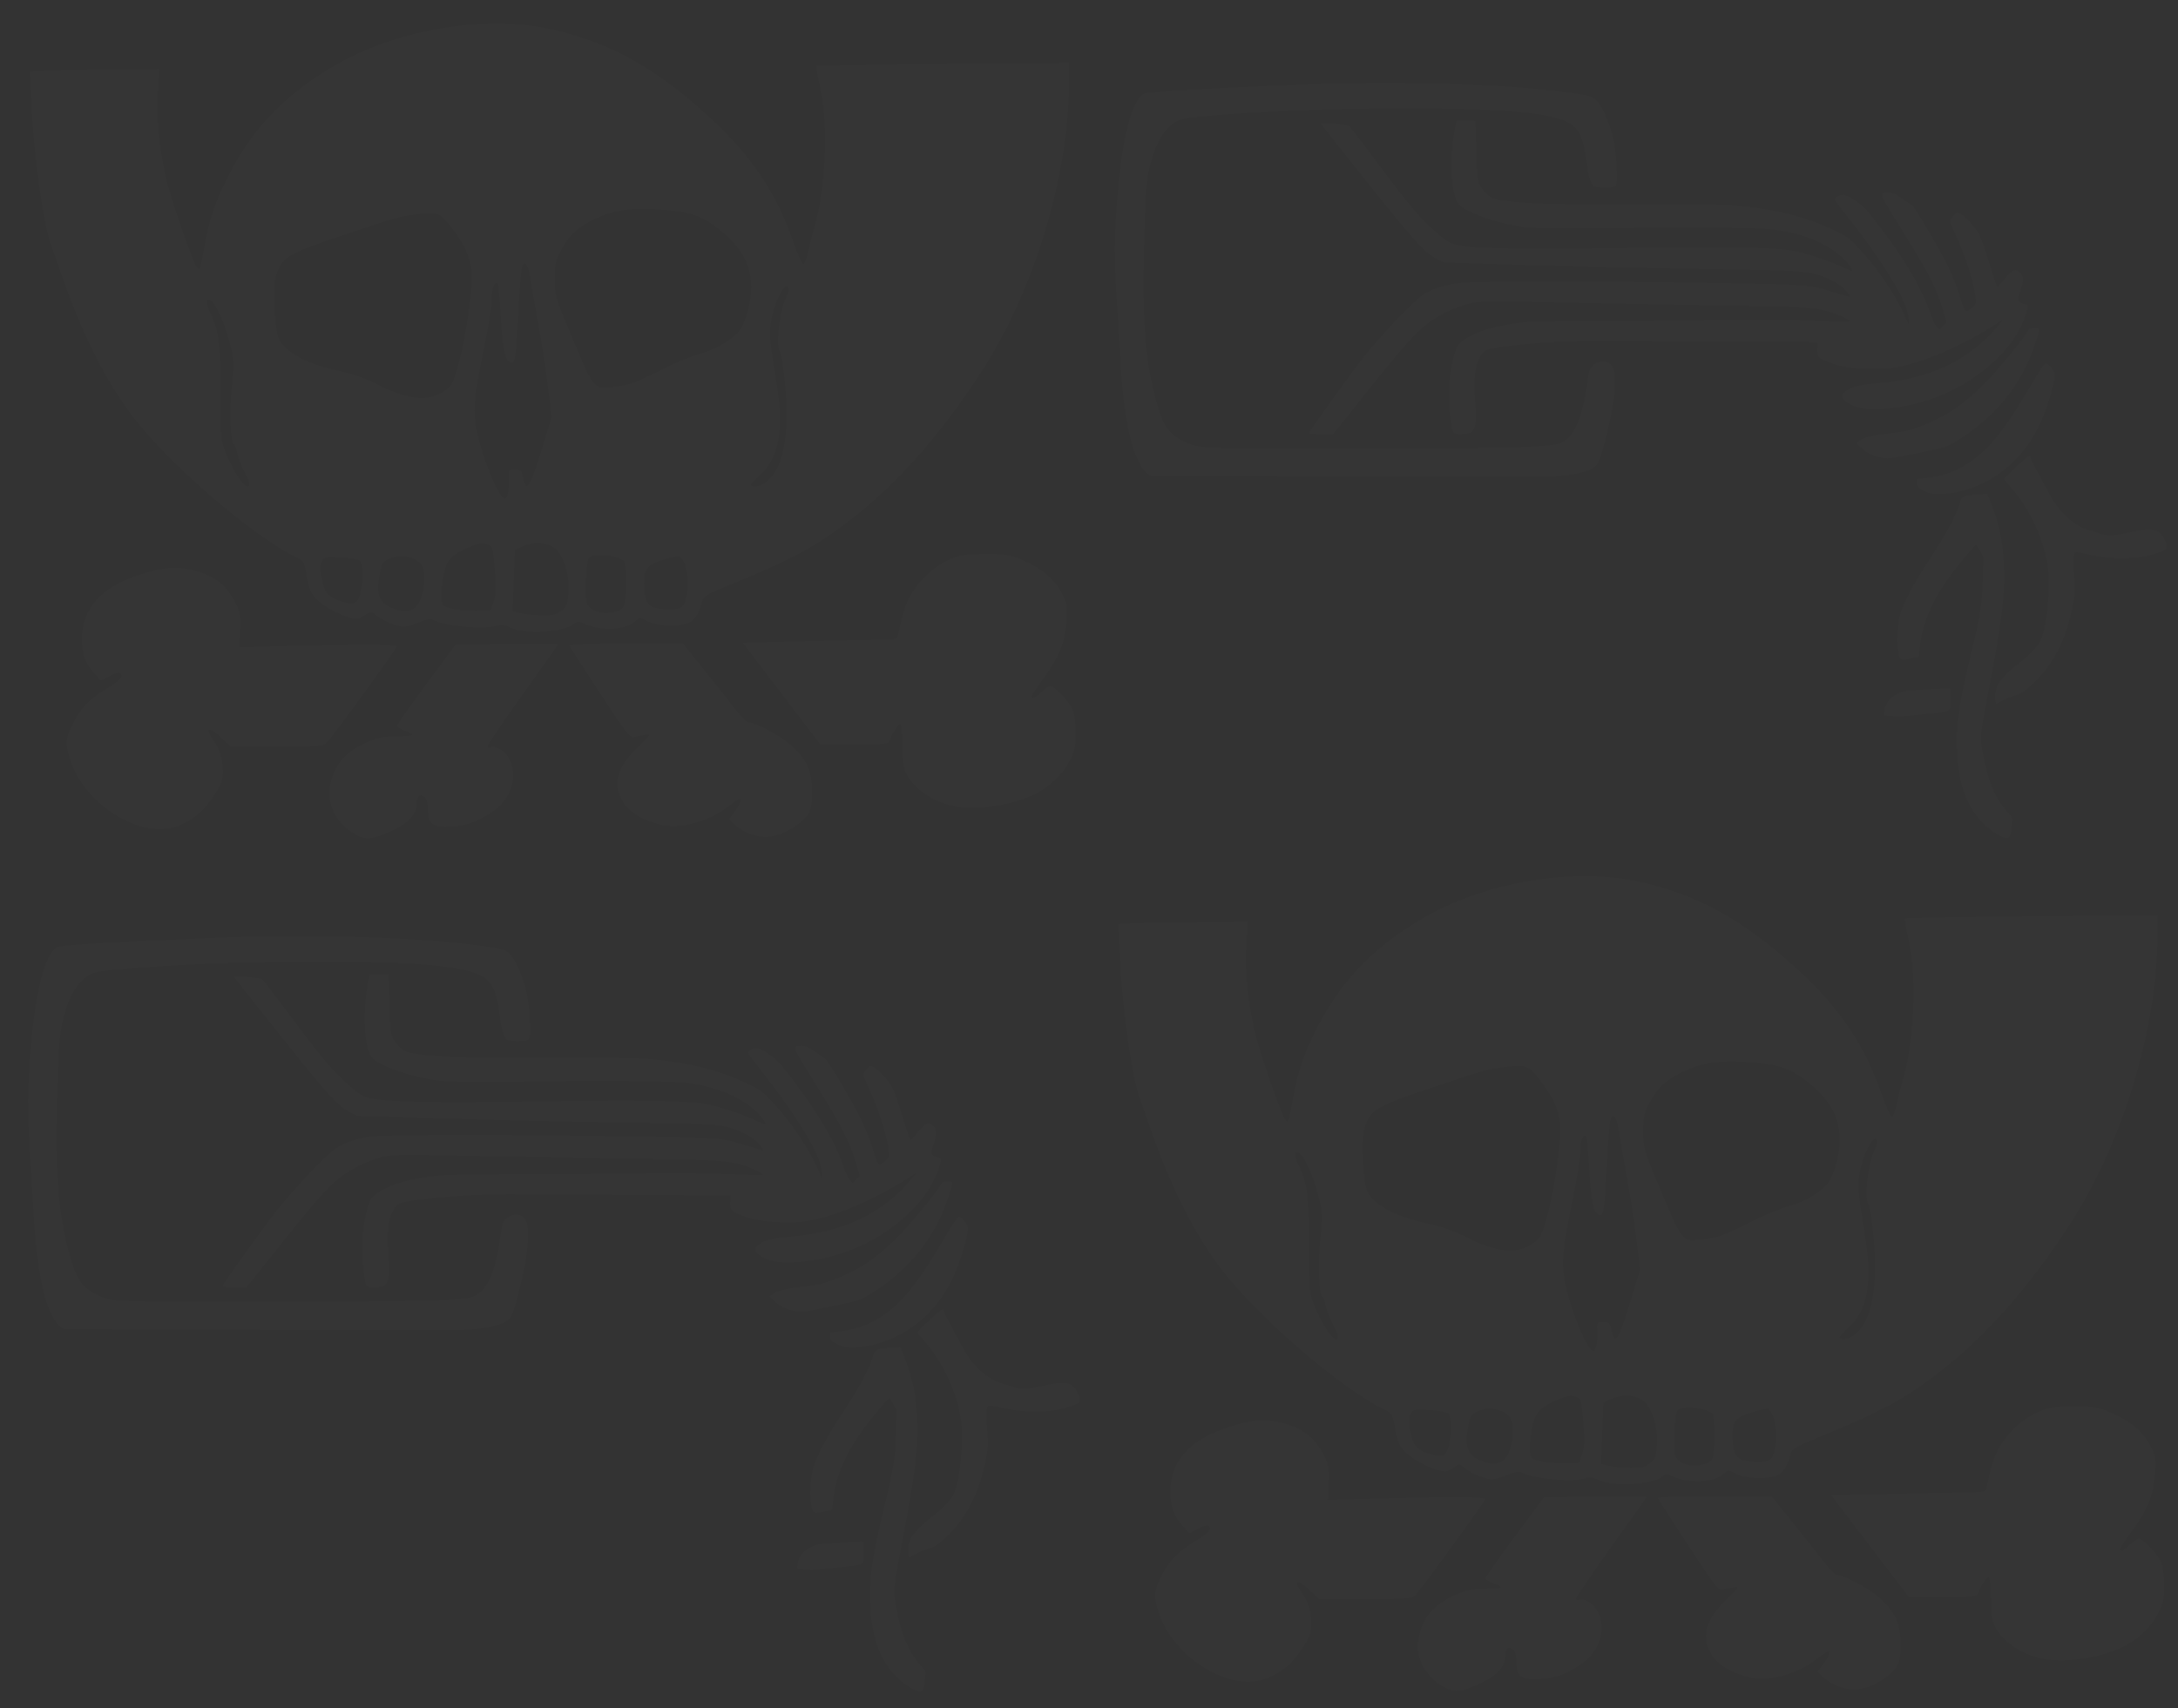 <?xml version="1.0" encoding="UTF-8" standalone="no"?>
<!-- Created with Inkscape (http://www.inkscape.org/) -->

<svg
   xmlns:dc="http://purl.org/dc/elements/1.1/"
   xmlns:cc="http://creativecommons.org/ns#"
   xmlns:rdf="http://www.w3.org/1999/02/22-rdf-syntax-ns#"
   xmlns:svg="http://www.w3.org/2000/svg"
   xmlns="http://www.w3.org/2000/svg"
   xmlns:sodipodi="http://sodipodi.sourceforge.net/DTD/sodipodi-0.dtd"
   xmlns:inkscape="http://www.inkscape.org/namespaces/inkscape"
   width="131.795mm"
   height="103.39mm"
   viewBox="0 0 466.989 366.343"
   id="svg2"
   version="1.1"
   inkscape:version="0.91 r13725"
   sodipodi:docname="logowall.svg">
  <rect x="0" y="0" width="466.989" height="366.343" fill="#333333" stroke="none"/>
  <defs
     id="defs4" />
  <sodipodi:namedview
     id="base"
     pagecolor="#272726"
     bordercolor="#666666"
     borderopacity="1.0"
     inkscape:pageopacity="0"
     inkscape:pageshadow="2"
     inkscape:zoom="1.4142136"
     inkscape:cx="94.775226"
     inkscape:cy="165.37162"
     inkscape:document-units="px"
     inkscape:current-layer="layer1"
     showgrid="false"
     fit-margin-top="0"
     fit-margin-left="0"
     fit-margin-right="0"
     fit-margin-bottom="0"
     inkscape:window-width="1916"
     inkscape:window-height="1048"
     inkscape:window-x="1920"
     inkscape:window-y="14"
     inkscape:window-maximized="0" />
  <g
     inkscape:label="Layer 1"
     inkscape:groupmode="layer"
     id="layer1"
     transform="translate(-0.336,0.136)">
    <path
       style="fill:#ffffff;fill-opacity:0.008"
       d="m 427.994,178.444 c -4.938,-3.331 -7.534,-8.717 -8.016,-16.632 -0.359,-5.899 0.23,-10.344 2.768,-20.863 2.266,-9.394 2.569,-11.274 2.713,-16.84 l 0.126,-4.839 -0.701,-1.288 c -0.386,-0.709 -0.768,-1.281 -0.851,-1.272 -0.255,0.028 -3.344,3.693 -5.221,6.194 -4.093,5.453 -6.416,10.832 -6.839,15.836 l -0.164,1.936 -1.321,0.274 c -2.661,0.552 -2.724,0.534 -3.099,-0.885 -0.501,-1.897 -0.265,-6.634 0.436,-8.717 0.95,-2.825 3.081,-6.782 6.128,-11.376 3.382,-5.1 5.587,-9.127 6.399,-11.688 0.665,-2.096 0.744,-2.145 3.897,-2.368 l 2.188,-0.155 0.782,1.992 c 1.863,4.745 2.549,8.082 2.772,13.489 0.255,6.177 -0.397,11.69 -2.971,25.14 -2.231,11.657 -2.204,11.391 -1.54,15.016 1.145,6.261 2.72,9.888 5.675,13.07 0.712,0.767 0.734,0.862 0.556,2.4 -0.102,0.881 -0.282,1.858 -0.4,2.17 -0.339,0.895 -1.39,0.706 -3.318,-0.594 z m -22.65,-25.049 -1.105,-0.098 0.136,-1.013 c 0.208,-1.554 1.207,-2.845 2.803,-3.626 1.238,-0.606 1.814,-0.702 5.382,-0.9 2.198,-0.122 4.422,-0.226 4.943,-0.231 l 0.947,-0.01 0,2.396 c 0,2.831 0.725,2.439 -5.828,3.155 -4.608,0.504 -5.057,0.524 -7.279,0.326 z m 22.809,-3.235 c -0.209,-0.833 0.059,-2.488 0.559,-3.456 0.599,-1.158 2.292,-2.89 4.393,-4.494 2.165,-1.653 4.044,-3.581 4.672,-4.794 1.351,-2.612 2.266,-11.251 1.667,-15.741 -0.815,-6.116 -3.981,-12.926 -8.108,-17.442 -0.695,-0.76 -1.263,-1.494 -1.263,-1.631 0,-0.137 1.213,-1.372 2.695,-2.744 1.9,-1.759 2.73,-2.383 2.815,-2.116 0.334,1.052 4.551,8.918 5.498,10.257 2.049,2.897 4.769,4.962 7.441,5.648 0.623,0.16 1.561,0.456 2.085,0.657 1.379,0.53 3.273,0.452 6.452,-0.266 4.756,-1.074 6.27,-0.769 7.36,1.483 0.904,1.867 0.723,2.197 -1.644,2.991 -4.151,1.393 -9.621,1.453 -15.103,0.166 -1.689,-0.396 -2.306,-0.453 -2.527,-0.233 -0.331,0.331 -0.349,2.509 -0.05,6.078 0.168,2.003 0.11,2.875 -0.348,5.262 -1.392,7.258 -4.111,12.57 -8.573,16.744 -1.76,1.646 -2.4,2.081 -3.556,2.414 -0.775,0.223 -2.061,0.733 -2.858,1.133 l -1.448,0.727 -0.162,-0.645 z m -14.31,-44.583 c -0.38,-0.114 -1.091,-0.455 -1.579,-0.757 -0.729,-0.45 -0.888,-0.7 -0.888,-1.392 l 0,-0.844 1.706,-0.167 c 4.26,-0.417 7.701,-1.824 11.089,-4.535 3.615,-2.892 6.746,-7.061 11.84,-15.765 1.64,-2.801 2.674,-4.32 2.946,-4.325 0.511,-0.011 1.671,1.318 1.881,2.154 0.338,1.347 -1.603,7.834 -3.456,11.549 -3.579,7.175 -9.587,12.058 -17.036,13.846 -2.072,0.497 -5.253,0.613 -6.503,0.237 z m -125.894,-3.536 -40.932,-0.128 -0.823,-0.587 c -1.035,-0.738 -2.615,-3.949 -3.318,-6.74 -1.213,-4.819 -1.916,-10.094 -2.306,-17.308 -0.146,-2.71 -0.503,-8.565 -0.792,-13.012 -0.574,-8.828 -0.533,-14.353 0.169,-22.613 1.059,-12.465 2.983,-19.942 5.57,-21.636 0.711,-0.466 8.17,-0.92 32.379,-1.97 22.772,-0.988 47.375,-0.176 61.205,2.02 3.119,0.495 3.692,0.934 5.19,3.97 1.514,3.069 2.381,6.557 2.607,10.482 0.246,4.27 0.145,5.281 -0.543,5.465 -0.88,0.236 -3.697,0.174 -4.195,-0.092 -0.72,-0.385 -1.236,-2.021 -1.655,-5.244 -0.89,-6.838 -2.098,-8.446 -7.267,-9.667 -5.773,-1.364 -14.553,-1.873 -32.023,-1.858 -16.979,0.015 -30.092,0.538 -43.25,1.723 -3.252,0.293 -4.181,0.468 -5.19,0.98 -2.614,1.325 -4.567,4.42 -5.764,9.134 -0.917,3.613 -1.102,5.984 -1.374,17.581 -0.391,16.672 0.244,24.746 2.624,33.381 1.438,5.218 2.633,6.99 5.737,8.504 3.452,1.684 2.1,1.624 36.352,1.613 29.687,-0.009 39.49,-0.195 43.343,-0.822 3.585,-0.584 5.64,-4.302 6.82,-12.341 0.55,-3.75 0.616,-3.977 1.347,-4.63 1.483,-1.325 3.426,-1.165 4.253,0.349 0.743,1.361 0.588,5.761 -0.364,10.307 -1.227,5.861 -2.351,9.828 -3.006,10.606 -1.277,1.518 -5.043,2.425 -10.704,2.578 -1.737,0.047 -21.578,0.027 -44.09,-0.043 z m 115.215,-4.147 c -1.646,-0.407 -2.636,-0.941 -3.826,-2.063 l -0.97,-0.915 0.591,-0.479 c 0.916,-0.741 2.893,-1.238 6.479,-1.627 1.807,-0.196 3.796,-0.522 4.422,-0.725 6.872,-2.232 11.158,-4.978 16.713,-10.712 2.718,-2.806 8.314,-9.746 8.728,-10.826 0.084,-0.219 0.539,-0.345 1.247,-0.345 1.303,0 1.301,-0.15 0.053,3.655 -2.819,8.593 -8.637,15.705 -16.948,20.719 -1.869,1.128 -2.223,1.236 -7.932,2.426 -6.424,1.339 -6.647,1.362 -8.556,0.89 z m -122.074,-5.325 c 0.243,-0.634 9.514,-13.504 11.577,-16.07 4.246,-5.284 10.45,-11.789 12.796,-13.418 1.746,-1.212 4.833,-2.209 7.849,-2.534 3.592,-0.387 33.124,-0.373 55.995,0.027 19.403,0.339 18.871,0.295 24.407,2.048 1.714,0.543 3.165,0.939 3.224,0.881 0.059,-0.059 -0.203,-0.513 -0.582,-1.01 -0.891,-1.169 -2.872,-2.469 -4.943,-3.245 -3.459,-1.296 -4.631,-1.376 -24.38,-1.668 -17.808,-0.263 -25.818,-0.452 -47.122,-1.112 l -9.98,-0.309 -1.482,-0.739 c -2.61,-1.301 -4.695,-3.596 -14.986,-16.488 -5.465,-6.846 -9.936,-12.509 -9.936,-12.584 0,-0.254 5.684,0.209 6.044,0.493 0.198,0.156 2.852,3.618 5.899,7.694 6.562,8.779 8.522,11.156 11.54,13.998 2.989,2.814 4.038,3.507 5.905,3.9 3.598,0.757 13.38,0.934 35.251,0.638 25.355,-0.344 33.854,-0.161 37.815,0.813 3.163,0.778 7.047,2.127 9.474,3.29 1.024,0.491 1.907,0.848 1.961,0.794 0.236,-0.236 -0.754,-1.645 -1.922,-2.738 -3.666,-3.429 -9.125,-5.565 -15.956,-6.243 -2.737,-0.272 -18.441,-0.397 -28.677,-0.229 -3.196,0.052 -9.563,0.093 -14.149,0.09 -7.49,-0.005 -8.654,-0.063 -11.451,-0.566 -3.704,-0.667 -7.845,-1.996 -10.282,-3.3 -1.461,-0.782 -1.861,-1.139 -2.324,-2.074 -1.329,-2.688 -1.469,-10.006 -0.302,-15.846 l 0.265,-1.326 2.003,0 c 1.102,0 2.021,0.028 2.044,0.063 0.022,0.035 0.112,2.849 0.2,6.253 0.175,6.776 0.259,7.197 1.787,8.938 1.114,1.269 1.816,1.589 4.177,1.906 5.003,0.672 8.835,0.783 27.059,0.778 11.247,-0.003 20.537,0.105 22.361,0.259 8.553,0.723 15.398,2.432 21.357,5.331 2.889,1.406 3.211,1.64 5.272,3.828 3.877,4.117 7.631,9.62 9.778,14.332 l 0.979,2.148 -0.091,-1.54 c -0.204,-3.434 -5.261,-11.804 -13.175,-21.811 -1.475,-1.864 -2.681,-3.478 -2.681,-3.586 0,-0.363 1.118,-0.983 1.773,-0.983 1.154,0 4.13,2.009 5.483,3.701 6.902,8.634 11.213,15.666 13.223,21.565 0.45,1.32 1.086,2.682 1.413,3.027 l 0.596,0.626 0.764,-0.764 0.764,-0.764 -0.654,-2.262 c -1.46,-5.052 -3.052,-8.176 -9.19,-18.031 -4.683,-7.519 -4.713,-7.603 -2.667,-7.603 0.886,0 1.425,0.232 2.938,1.261 1.019,0.693 2.033,1.404 2.254,1.579 0.646,0.513 5.707,9.094 7.462,12.653 0.887,1.799 2.021,4.591 2.519,6.206 1.321,4.28 1.325,4.285 2.763,3.022 0.92,-0.808 0.936,-0.852 0.789,-2.224 -0.343,-3.201 -2.182,-8.946 -4.364,-13.628 -0.608,-1.306 -1.106,-2.526 -1.106,-2.712 0,-0.186 0.329,-0.707 0.732,-1.157 0.704,-0.788 0.758,-0.805 1.453,-0.446 1.175,0.607 3.189,2.809 4.048,4.425 0.44,0.828 1.451,3.695 2.247,6.37 0.796,2.675 1.538,4.864 1.649,4.864 0.111,0 0.578,-0.472 1.037,-1.049 2.12,-2.662 2.889,-3.033 3.95,-1.904 0.686,0.73 0.698,1.685 0.044,3.584 -0.675,1.963 -0.649,2.506 0.138,2.865 0.354,0.161 0.809,0.293 1.011,0.293 0.496,0 0.462,0.657 -0.125,2.362 -1.735,5.044 -5.477,9.494 -11.383,13.537 -5.61,3.841 -12.889,6.242 -19.792,6.528 -3.424,0.142 -5.416,-0.255 -7.117,-1.42 -1.307,-0.895 -1.354,-1.68 -0.149,-2.492 1.316,-0.887 3.056,-1.301 6.689,-1.593 11.28,-0.906 19.817,-5.005 26.013,-12.491 0.973,-1.175 0.994,-1.233 0.293,-0.773 -7.695,5.049 -16.079,8.735 -22.431,9.862 -1.906,0.338 -3.321,0.409 -6.19,0.31 -3.942,-0.136 -6.295,-0.61 -9.018,-1.814 -1.506,-0.666 -1.698,-1.011 -1.588,-2.852 l 0.064,-1.069 -20.719,-0.127 c -11.395,-0.07 -23.386,-0.127 -26.646,-0.127 -7.539,0.001 -14.871,0.486 -21.108,1.396 -2.944,0.43 -3.459,0.813 -4.444,3.306 -0.663,1.679 -0.793,4.933 -0.385,9.62 0.254,2.919 -0.055,4.637 -0.949,5.263 -0.325,0.228 -1.132,0.368 -2.118,0.368 -1.892,0 -1.892,0.001 -2.312,-3.424 -0.615,-5.017 -0.236,-10.47 0.984,-14.134 0.489,-1.47 0.698,-1.754 1.95,-2.65 2.638,-1.889 7.046,-3.152 13.208,-3.782 1.51,-0.155 7.815,-0.266 14.655,-0.259 6.602,0.007 18.428,-0.062 26.28,-0.153 9.141,-0.106 16.812,-0.063 21.328,0.119 3.879,0.156 7.101,0.235 7.161,0.175 0.251,-0.251 -2.703,-1.671 -4.469,-2.147 -3.479,-0.938 -5.073,-1.038 -20.357,-1.273 -8.338,-0.128 -21.868,-0.366 -30.067,-0.529 -22.649,-0.45 -24.715,-0.443 -26.656,0.09 -3.429,0.942 -6.429,2.385 -8.97,4.316 -2.567,1.951 -5.527,5.275 -12.569,14.115 l -7.598,9.538 -2.64,0 c -2.228,0 -2.618,-0.058 -2.496,-0.374 z"
       id="path2161-3-2"
       inkscape:connector-curvature="0" />
    <path
       d="m 77.181,179.168 c -4.308,-2.093 -6.765,-6.292 -6.12,-10.459 0.712,-4.602 3.147,-7.543 8.01,-9.676 2.319,-1.017 3.459,-1.244 6.26,-1.244 1.884,-1.8e-4 3.425,-0.156 3.425,-0.346 0,-0.19 -0.744,-0.591 -1.654,-0.892 -0.91,-0.301 -1.641,-0.777 -1.626,-1.059 0.015,-0.282 2.838,-4.304 6.273,-8.939 l 6.245,-8.426 10.973,-0.116 c 6.035,-0.064 10.973,-0.029 10.973,0.077 0,0.106 -1.541,2.332 -3.425,4.947 -6.36,8.827 -11.457,16.187 -11.61,16.767 -0.094,0.356 0.115,0.483 0.548,0.331 1.371,-0.481 3.5,1.011 4.351,3.048 1.479,3.542 0.061,7.882 -3.406,10.429 -3.071,2.255 -5.807,3.305 -9.195,3.527 -4.035,0.265 -5.138,-0.538 -5.138,-3.739 0,-1.318 -0.258,-2.303 -0.688,-2.63 -0.994,-0.754 -1.674,-0.174 -1.674,1.426 0,2.343 -2.007,4.419 -5.936,6.141 -3.308,1.45 -4.9,1.652 -6.585,0.833 z m 83.629,-0.59 c -1.039,-0.439 -2.401,-1.305 -3.025,-1.925 l -1.135,-1.127 1.253,-1.654 c 1.186,-1.565 1.593,-2.688 0.974,-2.688 -0.154,0 -1.157,0.687 -2.23,1.527 -4.468,3.497 -10.639,5.109 -15.054,3.932 -3.831,-1.022 -6.702,-2.884 -7.882,-5.115 -2.02,-3.816 -0.954,-7.287 3.58,-11.657 2.64,-2.545 2.684,-2.624 1.313,-2.398 -0.78,0.129 -1.843,0.345 -2.362,0.481 -0.813,0.213 -1.834,-1.114 -7.323,-9.519 -3.508,-5.371 -6.449,-9.937 -6.536,-10.146 -0.088,-0.212 5.265,-0.38 12.126,-0.38 l 12.283,0 4.434,5.51 c 2.438,3.03 5.444,6.822 6.679,8.426 1.235,1.604 2.501,2.917 2.812,2.917 1.463,0 6.759,2.791 9.037,4.762 3.473,3.004 4.707,5.659 4.718,10.146 0.009,3.775 -0.439,4.897 -2.66,6.664 -3.812,3.032 -7.397,3.763 -11,2.242 z M 29.093,176.619 c -6.557,-2.466 -12.09,-8.166 -13.875,-14.293 -0.89,-3.055 -0.804,-4.092 0.577,-6.948 1.708,-3.532 3.516,-5.451 7.31,-7.758 3.076,-1.87 3.882,-2.838 2.848,-3.422 -0.24,-0.136 -1.229,0.181 -2.198,0.704 l -1.762,0.951 -1.531,-1.668 c -1.844,-2.009 -2.577,-4.065 -2.577,-7.228 0,-6.659 4.247,-11.307 12.744,-13.951 4.906,-1.526 7.343,-1.731 10.843,-0.911 4.694,1.1 7.333,3.099 9.361,7.09 1.008,1.984 1.143,2.781 1,5.901 l -0.165,3.607 6.142,-0.171 c 20.398,-0.567 27.697,-0.552 27.55,0.056 -0.164,0.679 -13.324,18.787 -14.793,20.355 -0.932,0.995 -1.081,1.009 -10.857,1.046 l -9.912,0.037 -2.077,-2.01 c -2.457,-2.378 -3.628,-2.096 -1.759,0.423 1.502,2.025 2.157,4.129 2.16,6.947 0.002,1.741 -0.341,2.709 -1.683,4.753 -2.175,3.312 -3.672,4.741 -6.583,6.28 -3.082,1.629 -6.795,1.702 -10.762,0.21 z m 176.469,-3.741 c -4.532,-0.717 -8.708,-3.315 -10.643,-6.623 -0.863,-1.476 -1.044,-2.523 -1.087,-6.307 -0.029,-2.496 -0.241,-4.617 -0.473,-4.714 -0.402,-0.169 -1.758,1.934 -2.273,3.526 -0.219,0.678 -1.001,0.756 -7.557,0.756 l -7.312,0 -8.321,-10.911 -8.321,-10.911 11.484,-0.265 c 6.316,-0.146 13.765,-0.291 16.554,-0.324 4.858,-0.057 5.079,-0.1 5.275,-1.032 1.075,-5.103 1.521,-6.492 2.795,-8.698 1.898,-3.287 5.091,-6.18 8.356,-7.571 2.265,-0.965 3.239,-1.108 7.561,-1.115 4.591,-0.007 5.195,0.093 8.09,1.348 4.03,1.746 6.685,3.965 8.254,6.897 1.141,2.132 1.233,2.68 1.028,6.119 -0.277,4.649 -1.449,7.593 -4.903,12.312 -1.401,1.914 -2.547,3.645 -2.547,3.847 0,0.698 0.775,0.359 2.126,-0.93 0.747,-0.713 1.612,-1.296 1.923,-1.296 0.826,0 3.967,3.317 4.737,5.003 0.39,0.853 0.663,2.942 0.663,5.069 0,3.162 -0.18,3.947 -1.43,6.235 -1.637,2.997 -4.549,5.644 -7.859,7.147 -4.708,2.138 -11.514,3.167 -16.123,2.438 z m -95.724,-38.398 c -1.355,-0.632 -2.085,-0.738 -2.966,-0.432 -2.586,0.899 -10.93,0.17 -13.581,-1.187 -0.697,-0.357 -1.456,-0.227 -3.389,0.583 -1.751,0.733 -2.887,0.956 -3.826,0.75 -1.829,-0.402 -3.967,-1.4 -5.193,-2.424 -1.02,-0.852 -1.026,-0.852 -2.432,0.099 -1.28,0.865 -1.577,0.903 -3.23,0.414 -2.692,-0.796 -5.618,-2.456 -7.158,-4.061 -1.056,-1.1 -1.492,-2.159 -1.945,-4.728 -0.523,-2.967 -0.725,-3.378 -1.946,-3.955 C 54.469,114.949 35.838,98.801 28.148,88.314 22.443,80.534 17.536,70.532 13.156,57.752 c -0.815,-2.377 -1.694,-4.905 -1.955,-5.618 -1.418,-3.881 -3.308,-16.591 -3.919,-26.359 -0.357,-5.704 -0.55,-10.463 -0.429,-10.577 0.121,-0.113 6.39,-0.281 13.931,-0.373 l 13.711,-0.168 -0.321,4.911 c -0.353,5.415 0.215,11.448 1.726,18.306 1,4.542 5.738,18.204 6.753,19.474 0.501,0.627 0.721,-0.019 1.416,-4.162 1.04,-6.197 2.549,-10.567 5.731,-16.597 5.22,-9.893 12.485,-17.161 23.127,-23.138 13.164,-7.393 31.592,-10.385 45.358,-7.364 12.627,2.771 22.528,8.235 34.047,18.789 8.996,8.242 14.336,16.137 18.008,26.623 0.994,2.839 2.012,5.103 2.262,5.03 0.25,-0.073 0.7,-1.286 0.999,-2.695 0.3,-1.409 0.89,-3.712 1.312,-5.118 2.478,-8.255 3.076,-22.19 1.288,-30.014 -0.563,-2.465 -0.911,-4.586 -0.772,-4.713 0.139,-0.127 12.373,-0.324 27.188,-0.439 l 26.937,-0.209 0,4.057 c -0.003,20.091 -7.486,44.805 -18.87,62.315 -8.906,13.699 -18.198,24.161 -28.328,31.895 -7.462,5.697 -12.097,8.181 -25.654,13.746 -5.061,2.078 -5.551,2.382 -5.851,3.63 -0.601,2.501 -1.727,4.125 -3.185,4.589 -2.303,0.734 -6.303,0.543 -8.321,-0.399 l -1.818,-0.848 -1.285,1.01 c -2.167,1.703 -7.191,1.869 -10.492,0.347 -1.386,-0.639 -1.582,-0.64 -2.362,-0.006 -2.198,1.788 -10.399,2.274 -13.552,0.804 z m 10.884,-3.647 c 1.151,-0.905 1.329,-1.392 1.495,-4.07 0.257,-4.161 -1.247,-8.431 -3.391,-9.627 -1.85,-1.032 -4.289,-1.06 -6.445,-0.074 l -1.654,0.756 -0.236,6.573 -0.236,6.573 1.654,0.404 c 0.91,0.222 2.971,0.424 4.58,0.449 2.443,0.037 3.143,-0.125 4.234,-0.984 z m 11.851,0.139 c 1.054,-0.336 1.511,-0.809 1.724,-1.782 0.407,-1.861 0.348,-8.242 -0.081,-8.86 -0.936,-1.346 -6.577,-1.978 -7.599,-0.851 -0.295,0.325 -0.579,2.59 -0.646,5.143 -0.102,3.927 0.003,4.686 0.754,5.445 1.267,1.281 3.559,1.635 5.848,0.906 z m -43.486,-0.624 c 2.167,-1.388 3.09,-7.929 1.366,-9.676 -1.379,-1.397 -4.147,-1.933 -6.11,-1.182 -2.004,0.766 -2.146,0.978 -2.689,4.03 -0.667,3.75 0.037,5.604 2.523,6.636 2.406,0.999 3.578,1.045 4.91,0.192 z m 17.097,-1.461 c 0.513,-1.484 0.564,-2.981 0.236,-6.906 -0.412,-4.926 -0.441,-5.019 -1.706,-5.423 -1.018,-0.325 -1.797,-0.192 -3.735,0.638 -3.946,1.69 -4.927,2.787 -5.593,6.253 -0.318,1.657 -0.506,3.782 -0.416,4.722 0.155,1.624 0.271,1.737 2.289,2.235 1.169,0.289 3.508,0.491 5.197,0.45 l 3.071,-0.074 z m 40.105,1.317 c 2.071,-1.202 1.909,-9.806 -0.207,-11.002 -0.227,-0.128 -1.788,0.188 -3.468,0.703 -3.55,1.088 -4.254,1.972 -4.193,5.258 0.056,3.031 0.515,4.231 1.856,4.852 1.302,0.603 5.094,0.722 6.012,0.189 z m -68.829,-2.556 c 0.769,-2.114 0.832,-6.826 0.099,-7.496 -0.311,-0.284 -2.15,-0.61 -4.086,-0.724 -3.261,-0.191 -3.562,-0.137 -4.077,0.744 -0.563,0.963 -0.366,3.316 0.492,5.859 0.452,1.342 1.655,2.253 3.733,2.831 2.547,0.708 3.216,0.496 3.839,-1.214 z m 31.815,-22.254 c 0.135,-0.772 0.198,-2.182 0.14,-3.133 -0.101,-1.65 -0.042,-1.728 1.297,-1.728 1.276,0 1.439,0.168 1.805,1.862 0.759,3.508 1.504,2.111 4.91,-9.208 l 1.17,-3.889 -0.775,-6.482 c -0.426,-3.565 -1.384,-9.788 -2.129,-13.828 -0.745,-4.04 -1.529,-8.498 -1.742,-9.907 -0.421,-2.777 -1.278,-3.599 -1.742,-1.671 -0.16,0.664 -0.505,5.187 -0.769,10.051 -0.518,9.574 -0.662,10.458 -1.649,10.112 -1.194,-0.419 -1.725,-2.908 -2.083,-9.769 -0.195,-3.74 -0.511,-6.943 -0.702,-7.117 -0.658,-0.602 -1.226,0.963 -1.233,3.398 -0.004,1.344 -0.745,6.011 -1.648,10.371 -2.107,10.179 -2.402,13.222 -1.672,17.238 1.056,5.811 4.83,15.104 6.132,15.104 0.244,0 0.555,-0.632 0.69,-1.404 z M 53.793,103.517 c 0,-0.35 -0.526,-1.587 -1.169,-2.748 -0.643,-1.161 -1.308,-2.904 -1.478,-3.875 -0.17,-0.97 -0.469,-1.764 -0.665,-1.764 -0.741,0 -0.999,-7.334 -0.438,-12.453 0.543,-4.956 0.515,-5.48 -0.496,-9.468 -1.02,-4.025 -2.895,-8.192 -3.981,-8.85 -1.138,-0.689 -1.176,0.51 -0.089,2.759 1.81,3.742 2.188,6.769 2.155,17.235 -0.029,9.274 0.025,9.89 1.115,12.636 1.966,4.952 5.046,8.937 5.046,6.527 z m 110.635,-0.137 c 3.821,-2.749 5.259,-9.974 4.221,-21.205 -0.318,-3.441 -0.806,-6.507 -1.083,-6.813 -0.894,-0.985 -0.191,-8.318 1.061,-11.082 0.839,-1.851 0.971,-2.554 0.553,-2.937 -0.766,-0.7 -2.832,3.515 -3.454,7.044 -0.517,2.938 -0.386,4.574 1.07,13.346 1.684,10.147 0.622,16.306 -3.434,19.919 -1.247,1.111 -2.136,2.139 -1.976,2.285 0.556,0.508 1.903,0.261 3.042,-0.559 z M 94.393,84.435 c 0.891,-0.416 2.034,-1.272 2.54,-1.904 1.936,-2.416 4.916,-18.803 4.467,-24.563 -0.238,-3.054 -1.534,-5.833 -4.453,-9.548 -2.295,-2.922 -2.764,-3.092 -7.125,-2.585 -3.832,0.445 -4.461,0.622 -15.949,4.476 -12.181,4.087 -13.179,4.706 -14.419,8.953 -0.708,2.423 -0.191,11.79 0.741,13.439 1.676,2.964 6.178,5.295 13.092,6.778 2.451,0.526 5.438,1.552 7.323,2.517 6.374,3.261 10.462,3.984 13.781,2.436 z m 41.848,-2.503 c 1.039,-0.395 3.91,-1.745 6.379,-3.002 2.469,-1.256 5.977,-2.695 7.796,-3.196 3.694,-1.018 7.36,-3.261 8.751,-5.354 0.506,-0.761 1.27,-2.821 1.697,-4.577 1.527,-6.279 -0.129,-11.434 -5.027,-15.647 -4.298,-3.697 -6.678,-4.7 -12.391,-5.224 -6.957,-0.638 -10.992,-0.19 -15.056,1.669 -4.029,1.843 -5.883,3.491 -7.72,6.861 -1.219,2.237 -1.395,3.026 -1.391,6.234 0.005,3.463 0.175,4.078 2.973,10.749 5.538,13.203 5.23,12.788 9.263,12.445 1.559,-0.133 3.685,-0.564 4.725,-0.959 z"
       style="fill:#ffffff;fill-opacity:0.008"
       id="path1456-6-7"
       inkscape:connector-curvature="0"
       sodipodi:nodetypes="sssssscscssscssssssssssscssssssscscscssssssssssssscsssssscsssscsscssssssssscccsssssssssssssssssscsssssssssssssssscssssssssscssscsccsssssscsssccsssscccsssssssscssssssssssssssscssssssssssssssssssscssssssscssssssssssssssssssssssssssssssssssssssssssssssssss" />
    <path
       d="m 310.566,362.016 c -4.308,-2.093 -6.765,-6.292 -6.12,-10.459 0.712,-4.602 3.147,-7.543 8.01,-9.676 2.319,-1.017 3.459,-1.244 6.26,-1.244 1.884,-1.8e-4 3.425,-0.156 3.425,-0.346 0,-0.19 -0.744,-0.591 -1.654,-0.892 -0.91,-0.301 -1.641,-0.777 -1.626,-1.059 0.015,-0.282 2.838,-4.304 6.273,-8.939 l 6.245,-8.426 10.973,-0.116 c 6.035,-0.064 10.973,-0.029 10.973,0.077 0,0.106 -1.541,2.332 -3.425,4.947 -6.36,8.827 -11.457,16.187 -11.61,16.767 -0.094,0.356 0.115,0.483 0.548,0.331 1.371,-0.481 3.5,1.011 4.351,3.048 1.479,3.542 0.061,7.882 -3.406,10.429 -3.071,2.255 -5.807,3.305 -9.195,3.527 -4.035,0.265 -5.138,-0.538 -5.138,-3.739 0,-1.318 -0.258,-2.303 -0.688,-2.63 -0.994,-0.754 -1.674,-0.174 -1.674,1.426 0,2.343 -2.007,4.419 -5.936,6.141 -3.308,1.45 -4.9,1.652 -6.585,0.833 z m 83.629,-0.59 c -1.039,-0.439 -2.401,-1.305 -3.025,-1.925 l -1.135,-1.127 1.253,-1.654 c 1.186,-1.565 1.593,-2.688 0.974,-2.688 -0.154,0 -1.157,0.687 -2.23,1.527 -4.468,3.497 -10.639,5.109 -15.054,3.932 -3.831,-1.022 -6.702,-2.884 -7.882,-5.115 -2.02,-3.816 -0.954,-7.287 3.58,-11.657 2.64,-2.545 2.684,-2.624 1.313,-2.398 -0.78,0.129 -1.843,0.345 -2.362,0.481 -0.813,0.213 -1.834,-1.114 -7.323,-9.519 -3.508,-5.371 -6.449,-9.937 -6.536,-10.146 -0.088,-0.212 5.265,-0.38 12.126,-0.38 l 12.283,0 4.434,5.51 c 2.438,3.03 5.444,6.822 6.679,8.426 1.235,1.604 2.501,2.917 2.812,2.917 1.463,0 6.759,2.791 9.037,4.762 3.473,3.004 4.707,5.659 4.718,10.146 0.009,3.775 -0.439,4.897 -2.66,6.664 -3.812,3.032 -7.397,3.763 -11,2.242 z m -131.717,-1.959 c -6.557,-2.466 -12.09,-8.166 -13.875,-14.293 -0.89,-3.055 -0.804,-4.092 0.577,-6.948 1.708,-3.532 3.516,-5.451 7.31,-7.758 3.076,-1.87 3.882,-2.838 2.848,-3.422 -0.24,-0.136 -1.229,0.181 -2.198,0.704 l -1.762,0.951 -1.531,-1.668 c -1.844,-2.009 -2.577,-4.065 -2.577,-7.228 0,-6.659 4.247,-11.307 12.744,-13.951 4.906,-1.526 7.343,-1.731 10.843,-0.911 4.694,1.1 7.333,3.099 9.361,7.09 1.008,1.984 1.143,2.781 1,5.901 l -0.165,3.607 6.142,-0.171 c 20.398,-0.567 27.697,-0.552 27.55,0.056 -0.164,0.679 -13.324,18.787 -14.793,20.355 -0.932,0.995 -1.081,1.009 -10.857,1.046 l -9.912,0.037 -2.077,-2.01 c -2.457,-2.378 -3.628,-2.096 -1.759,0.423 1.502,2.025 2.157,4.129 2.16,6.947 0.002,1.741 -0.341,2.709 -1.683,4.753 -2.175,3.312 -3.672,4.741 -6.583,6.28 -3.082,1.629 -6.795,1.702 -10.762,0.21 z m 176.469,-3.741 c -4.532,-0.717 -8.708,-3.315 -10.643,-6.623 -0.863,-1.476 -1.044,-2.523 -1.087,-6.307 -0.029,-2.496 -0.241,-4.617 -0.473,-4.714 -0.402,-0.169 -1.758,1.934 -2.273,3.526 -0.219,0.678 -1.001,0.756 -7.557,0.756 l -7.312,0 -8.321,-10.911 -8.321,-10.911 11.484,-0.265 c 6.316,-0.146 13.765,-0.291 16.554,-0.324 4.858,-0.057 5.079,-0.1 5.275,-1.032 1.075,-5.103 1.521,-6.492 2.795,-8.698 1.898,-3.287 5.091,-6.18 8.356,-7.571 2.265,-0.965 3.239,-1.108 7.561,-1.115 4.591,-0.007 5.195,0.093 8.09,1.348 4.03,1.746 6.685,3.965 8.254,6.897 1.141,2.132 1.233,2.68 1.028,6.119 -0.277,4.649 -1.449,7.593 -4.903,12.312 -1.401,1.914 -2.547,3.645 -2.547,3.847 0,0.698 0.775,0.359 2.126,-0.93 0.747,-0.713 1.612,-1.296 1.923,-1.296 0.826,0 3.967,3.317 4.737,5.003 0.39,0.853 0.663,2.942 0.663,5.069 0,3.162 -0.18,3.947 -1.43,6.235 -1.637,2.997 -4.549,5.644 -7.859,7.147 -4.708,2.138 -11.514,3.167 -16.123,2.438 z m -95.724,-38.398 c -1.355,-0.632 -2.085,-0.738 -2.966,-0.432 -2.586,0.899 -10.93,0.17 -13.581,-1.187 -0.697,-0.357 -1.456,-0.227 -3.389,0.583 -1.751,0.733 -2.887,0.956 -3.826,0.75 -1.829,-0.402 -3.967,-1.4 -5.193,-2.424 -1.02,-0.852 -1.026,-0.852 -2.432,0.099 -1.28,0.865 -1.577,0.903 -3.23,0.414 -2.692,-0.796 -5.618,-2.456 -7.158,-4.061 -1.056,-1.1 -1.492,-2.159 -1.945,-4.728 -0.523,-2.967 -0.725,-3.378 -1.946,-3.955 -9.704,-4.589 -28.335,-20.737 -36.025,-31.225 -5.705,-7.78 -10.612,-17.782 -14.991,-30.562 -0.815,-2.377 -1.694,-4.905 -1.955,-5.618 -1.418,-3.881 -3.308,-16.591 -3.919,-26.359 -0.357,-5.704 -0.55,-10.463 -0.429,-10.577 0.121,-0.113 6.39,-0.281 13.931,-0.373 l 13.711,-0.168 -0.321,4.911 c -0.353,5.415 0.215,11.448 1.726,18.306 1,4.542 5.738,18.204 6.753,19.474 0.501,0.627 0.721,-0.019 1.416,-4.162 1.04,-6.197 2.549,-10.567 5.731,-16.597 5.22,-9.893 12.485,-17.161 23.127,-23.138 13.164,-7.393 31.592,-10.385 45.358,-7.364 12.627,2.771 22.528,8.235 34.047,18.789 8.996,8.242 14.336,16.137 18.008,26.623 0.994,2.839 2.012,5.103 2.262,5.03 0.25,-0.073 0.7,-1.286 0.999,-2.695 0.3,-1.409 0.89,-3.712 1.312,-5.118 2.478,-8.255 3.076,-22.19 1.288,-30.014 -0.563,-2.465 -0.911,-4.586 -0.772,-4.713 0.139,-0.127 12.373,-0.324 27.188,-0.439 l 26.937,-0.209 0,4.057 c -0.003,20.091 -7.486,44.805 -18.87,62.315 -8.906,13.699 -18.198,24.161 -28.328,31.895 -7.462,5.697 -12.097,8.181 -25.654,13.746 -5.061,2.078 -5.551,2.382 -5.851,3.63 -0.601,2.501 -1.727,4.125 -3.185,4.589 -2.303,0.734 -6.303,0.543 -8.321,-0.399 l -1.818,-0.848 -1.285,1.01 c -2.167,1.703 -7.191,1.869 -10.492,0.347 -1.386,-0.639 -1.582,-0.64 -2.362,-0.006 -2.198,1.788 -10.399,2.274 -13.552,0.804 z m 10.884,-3.647 c 1.151,-0.905 1.329,-1.392 1.495,-4.07 0.257,-4.161 -1.247,-8.431 -3.391,-9.627 -1.85,-1.032 -4.289,-1.06 -6.445,-0.074 l -1.654,0.756 -0.236,6.573 -0.236,6.573 1.654,0.404 c 0.91,0.222 2.971,0.424 4.58,0.449 2.443,0.037 3.143,-0.125 4.234,-0.984 z m 11.851,0.139 c 1.054,-0.336 1.511,-0.809 1.724,-1.782 0.407,-1.861 0.348,-8.242 -0.081,-8.86 -0.936,-1.346 -6.577,-1.978 -7.599,-0.851 -0.295,0.325 -0.579,2.59 -0.646,5.143 -0.102,3.927 0.003,4.686 0.754,5.445 1.267,1.281 3.559,1.635 5.848,0.906 z m -43.486,-0.624 c 2.167,-1.388 3.09,-7.929 1.366,-9.676 -1.379,-1.397 -4.147,-1.933 -6.11,-1.182 -2.004,0.766 -2.146,0.978 -2.689,4.03 -0.667,3.75 0.037,5.604 2.523,6.636 2.406,0.999 3.578,1.045 4.91,0.192 z m 17.097,-1.461 c 0.513,-1.484 0.564,-2.981 0.236,-6.906 -0.412,-4.926 -0.441,-5.019 -1.706,-5.423 -1.018,-0.325 -1.797,-0.192 -3.735,0.638 -3.946,1.69 -4.927,2.787 -5.593,6.253 -0.318,1.657 -0.506,3.782 -0.416,4.722 0.155,1.624 0.271,1.737 2.289,2.235 1.169,0.289 3.508,0.491 5.197,0.45 l 3.071,-0.074 z m 40.105,1.317 c 2.071,-1.202 1.909,-9.806 -0.207,-11.002 -0.227,-0.128 -1.788,0.188 -3.468,0.703 -3.55,1.088 -4.254,1.972 -4.193,5.258 0.056,3.031 0.515,4.231 1.856,4.852 1.302,0.603 5.094,0.722 6.012,0.189 z m -68.829,-2.556 c 0.769,-2.114 0.832,-6.826 0.099,-7.496 -0.311,-0.284 -2.15,-0.61 -4.086,-0.724 -3.261,-0.191 -3.562,-0.137 -4.077,0.744 -0.563,0.963 -0.366,3.316 0.492,5.859 0.452,1.342 1.655,2.253 3.733,2.831 2.547,0.708 3.216,0.496 3.839,-1.214 z m 31.815,-22.254 c 0.135,-0.772 0.198,-2.182 0.14,-3.133 -0.101,-1.65 -0.042,-1.728 1.297,-1.728 1.276,0 1.439,0.168 1.805,1.862 0.759,3.508 1.504,2.111 4.91,-9.208 l 1.17,-3.889 -0.775,-6.482 c -0.426,-3.565 -1.384,-9.788 -2.129,-13.828 -0.745,-4.04 -1.529,-8.498 -1.742,-9.907 -0.421,-2.777 -1.278,-3.599 -1.742,-1.671 -0.16,0.664 -0.505,5.187 -0.769,10.051 -0.518,9.574 -0.662,10.458 -1.649,10.112 -1.194,-0.419 -1.725,-2.908 -2.083,-9.769 -0.195,-3.74 -0.511,-6.943 -0.702,-7.117 -0.658,-0.602 -1.226,0.963 -1.233,3.398 -0.004,1.344 -0.745,6.011 -1.648,10.371 -2.107,10.179 -2.402,13.222 -1.672,17.238 1.056,5.811 4.83,15.104 6.132,15.104 0.244,0 0.555,-0.632 0.69,-1.404 z m -55.483,-1.876 c 0,-0.35 -0.526,-1.587 -1.169,-2.748 -0.643,-1.161 -1.308,-2.904 -1.478,-3.875 -0.17,-0.97 -0.469,-1.764 -0.665,-1.764 -0.741,0 -0.999,-7.334 -0.438,-12.453 0.543,-4.956 0.515,-5.48 -0.496,-9.468 -1.02,-4.025 -2.895,-8.192 -3.981,-8.85 -1.138,-0.689 -1.176,0.51 -0.089,2.759 1.81,3.742 2.188,6.769 2.155,17.235 -0.029,9.274 0.025,9.89 1.115,12.636 1.966,4.952 5.046,8.937 5.046,6.527 z m 110.635,-0.137 c 3.821,-2.749 5.259,-9.974 4.221,-21.205 -0.318,-3.441 -0.806,-6.507 -1.083,-6.813 -0.894,-0.985 -0.191,-8.318 1.061,-11.082 0.839,-1.851 0.971,-2.554 0.553,-2.937 -0.766,-0.7 -2.832,3.515 -3.454,7.044 -0.517,2.938 -0.386,4.574 1.07,13.346 1.684,10.147 0.622,16.306 -3.434,19.919 -1.247,1.111 -2.136,2.139 -1.976,2.285 0.556,0.508 1.903,0.261 3.042,-0.559 z m -70.035,-18.946 c 0.891,-0.416 2.034,-1.272 2.54,-1.904 1.936,-2.416 4.916,-18.803 4.467,-24.563 -0.238,-3.054 -1.534,-5.833 -4.453,-9.548 -2.295,-2.922 -2.764,-3.092 -7.125,-2.585 -3.832,0.445 -4.461,0.622 -15.949,4.476 -12.181,4.087 -13.179,4.706 -14.419,8.953 -0.708,2.423 -0.191,11.79 0.741,13.439 1.676,2.964 6.178,5.295 13.092,6.778 2.451,0.526 5.438,1.552 7.323,2.517 6.374,3.261 10.462,3.984 13.781,2.436 z m 41.848,-2.503 c 1.039,-0.395 3.91,-1.745 6.379,-3.002 2.469,-1.256 5.977,-2.695 7.796,-3.196 3.694,-1.018 7.36,-3.261 8.751,-5.354 0.506,-0.761 1.27,-2.821 1.697,-4.577 1.527,-6.279 -0.129,-11.434 -5.027,-15.647 -4.298,-3.697 -6.678,-4.7 -12.391,-5.224 -6.957,-0.638 -10.992,-0.19 -15.056,1.669 -4.029,1.843 -5.883,3.491 -7.72,6.861 -1.219,2.237 -1.395,3.026 -1.391,6.234 0.005,3.463 0.175,4.078 2.973,10.749 5.538,13.203 5.23,12.788 9.263,12.445 1.559,-0.133 3.685,-0.564 4.725,-0.959 z"
       style="fill:#ffffff;fill-opacity:0.008"
       id="path1456-6-7-6"
       inkscape:connector-curvature="0"
       sodipodi:nodetypes="sssssscscssscssssssssssscssssssscscscssssssssssssscsssssscsssscsscssssssssscccsssssssssssssssssscsssssssssssssssscssssssssscssscsccsssssscsssccsssscccsssssssscssssssssssssssscssssssssssssssssssscssssssscssssssssssssssssssssssssssssssssssssssssssssssssss" />
    <path
       style="fill:#ffffff;fill-opacity:0.008"
       d="m 194.967,361.457 c -4.938,-3.331 -7.534,-8.717 -8.016,-16.632 -0.359,-5.899 0.23,-10.344 2.768,-20.863 2.266,-9.394 2.569,-11.274 2.713,-16.84 l 0.126,-4.839 -0.701,-1.288 c -0.386,-0.709 -0.768,-1.281 -0.851,-1.272 -0.255,0.028 -3.344,3.693 -5.221,6.194 -4.093,5.453 -6.416,10.832 -6.839,15.836 l -0.164,1.936 -1.321,0.274 c -2.661,0.552 -2.724,0.534 -3.099,-0.885 -0.501,-1.897 -0.265,-6.634 0.436,-8.717 0.95,-2.825 3.081,-6.782 6.128,-11.376 3.382,-5.1 5.587,-9.127 6.399,-11.688 0.665,-2.096 0.744,-2.145 3.897,-2.368 l 2.188,-0.155 0.782,1.992 c 1.863,4.745 2.549,8.082 2.772,13.489 0.255,6.177 -0.397,11.69 -2.971,25.14 -2.231,11.657 -2.204,11.391 -1.54,15.016 1.145,6.261 2.72,9.888 5.675,13.07 0.712,0.767 0.734,0.862 0.556,2.4 -0.102,0.881 -0.282,1.858 -0.4,2.17 -0.339,0.895 -1.39,0.706 -3.318,-0.594 z m -22.65,-25.049 -1.105,-0.098 0.136,-1.013 c 0.208,-1.554 1.207,-2.845 2.803,-3.626 1.238,-0.606 1.814,-0.702 5.382,-0.9 2.198,-0.122 4.422,-0.226 4.943,-0.231 l 0.947,-0.01 0,2.396 c 0,2.831 0.725,2.439 -5.828,3.155 -4.608,0.504 -5.057,0.524 -7.279,0.326 z m 22.809,-3.235 c -0.209,-0.833 0.059,-2.488 0.559,-3.456 0.599,-1.158 2.292,-2.89 4.393,-4.494 2.165,-1.653 4.044,-3.581 4.672,-4.794 1.351,-2.612 2.266,-11.251 1.667,-15.741 -0.815,-6.116 -3.981,-12.926 -8.108,-17.442 -0.695,-0.76 -1.263,-1.494 -1.263,-1.631 0,-0.137 1.213,-1.372 2.695,-2.744 1.9,-1.759 2.73,-2.383 2.815,-2.116 0.334,1.052 4.551,8.918 5.498,10.257 2.049,2.897 4.769,4.962 7.441,5.648 0.623,0.16 1.561,0.456 2.085,0.657 1.379,0.53 3.273,0.452 6.452,-0.266 4.756,-1.074 6.27,-0.769 7.36,1.483 0.904,1.867 0.723,2.197 -1.644,2.991 -4.151,1.393 -9.621,1.453 -15.103,0.166 -1.689,-0.396 -2.306,-0.453 -2.527,-0.233 -0.331,0.331 -0.349,2.509 -0.05,6.078 0.168,2.003 0.11,2.875 -0.348,5.262 -1.392,7.258 -4.111,12.57 -8.573,16.744 -1.76,1.646 -2.4,2.081 -3.556,2.414 -0.775,0.223 -2.061,0.733 -2.858,1.133 l -1.448,0.727 -0.162,-0.645 z m -14.31,-44.583 c -0.38,-0.114 -1.091,-0.455 -1.579,-0.757 -0.729,-0.45 -0.888,-0.7 -0.888,-1.392 l 0,-0.844 1.706,-0.167 c 4.26,-0.417 7.701,-1.824 11.089,-4.535 3.615,-2.892 6.746,-7.061 11.84,-15.765 1.64,-2.801 2.674,-4.32 2.946,-4.325 0.511,-0.011 1.671,1.318 1.881,2.154 0.338,1.347 -1.603,7.834 -3.456,11.549 -3.579,7.175 -9.587,12.058 -17.036,13.846 -2.072,0.497 -5.253,0.613 -6.503,0.237 z m -125.894,-3.536 -40.932,-0.128 -0.823,-0.587 c -1.035,-0.738 -2.615,-3.949 -3.318,-6.74 -1.213,-4.819 -1.916,-10.094 -2.306,-17.308 -0.146,-2.71 -0.503,-8.565 -0.792,-13.012 -0.574,-8.828 -0.533,-14.353 0.169,-22.613 1.059,-12.465 2.983,-19.942 5.57,-21.636 0.711,-0.466 8.17,-0.92 32.379,-1.97 22.772,-0.988 47.375,-0.176 61.205,2.02 3.119,0.495 3.692,0.934 5.19,3.97 1.514,3.069 2.381,6.557 2.607,10.482 0.246,4.27 0.145,5.281 -0.543,5.465 -0.88,0.236 -3.697,0.174 -4.195,-0.092 -0.72,-0.385 -1.236,-2.021 -1.655,-5.244 -0.89,-6.838 -2.098,-8.446 -7.267,-9.667 -5.773,-1.364 -14.553,-1.873 -32.023,-1.858 -16.979,0.015 -30.092,0.538 -43.25,1.723 -3.252,0.293 -4.181,0.468 -5.19,0.98 -2.614,1.325 -4.567,4.42 -5.764,9.134 -0.917,3.613 -1.102,5.984 -1.374,17.581 -0.391,16.672 0.244,24.746 2.624,33.381 1.438,5.218 2.633,6.99 5.737,8.504 3.452,1.684 2.1,1.624 36.352,1.613 29.687,-0.009 39.49,-0.195 43.343,-0.822 3.585,-0.584 5.64,-4.302 6.82,-12.341 0.55,-3.75 0.616,-3.977 1.347,-4.63 1.483,-1.325 3.426,-1.165 4.253,0.349 0.743,1.361 0.588,5.761 -0.364,10.307 -1.227,5.861 -2.351,9.828 -3.006,10.606 -1.277,1.518 -5.043,2.425 -10.704,2.578 -1.737,0.047 -21.578,0.027 -44.09,-0.043 z m 115.215,-4.147 c -1.646,-0.407 -2.636,-0.941 -3.826,-2.063 l -0.97,-0.915 0.591,-0.479 c 0.916,-0.741 2.893,-1.238 6.479,-1.627 1.807,-0.196 3.796,-0.522 4.422,-0.725 6.872,-2.232 11.158,-4.978 16.713,-10.712 2.718,-2.806 8.314,-9.746 8.728,-10.826 0.084,-0.219 0.539,-0.345 1.247,-0.345 1.303,0 1.301,-0.15 0.053,3.655 -2.819,8.593 -8.637,15.705 -16.948,20.719 -1.869,1.128 -2.223,1.236 -7.932,2.426 -6.424,1.339 -6.647,1.362 -8.556,0.89 z M 48.064,275.581 c 0.243,-0.634 9.514,-13.504 11.577,-16.07 4.246,-5.284 10.45,-11.789 12.796,-13.418 1.746,-1.212 4.833,-2.209 7.849,-2.534 3.592,-0.387 33.124,-0.373 55.995,0.027 19.403,0.339 18.871,0.295 24.407,2.048 1.714,0.543 3.165,0.939 3.224,0.881 0.059,-0.059 -0.203,-0.513 -0.582,-1.01 -0.891,-1.169 -2.872,-2.469 -4.943,-3.245 -3.459,-1.296 -4.631,-1.376 -24.38,-1.668 -17.808,-0.263 -25.818,-0.452 -47.122,-1.112 l -9.98,-0.309 -1.482,-0.739 c -2.61,-1.301 -4.695,-3.596 -14.986,-16.488 -5.465,-6.846 -9.936,-12.509 -9.936,-12.584 0,-0.254 5.684,0.209 6.044,0.493 0.198,0.156 2.852,3.618 5.899,7.694 6.562,8.779 8.522,11.156 11.54,13.998 2.989,2.814 4.038,3.507 5.905,3.9 3.598,0.757 13.38,0.934 35.251,0.638 25.355,-0.344 33.854,-0.161 37.815,0.813 3.163,0.778 7.047,2.127 9.474,3.29 1.024,0.491 1.907,0.848 1.961,0.794 0.236,-0.236 -0.754,-1.645 -1.922,-2.738 -3.666,-3.429 -9.125,-5.565 -15.956,-6.243 -2.737,-0.272 -18.441,-0.397 -28.677,-0.229 -3.196,0.052 -9.563,0.093 -14.149,0.09 -7.49,-0.005 -8.654,-0.063 -11.451,-0.566 -3.704,-0.667 -7.845,-1.996 -10.282,-3.3 -1.461,-0.782 -1.861,-1.139 -2.324,-2.074 -1.329,-2.688 -1.469,-10.006 -0.302,-15.846 l 0.265,-1.326 2.003,0 c 1.102,0 2.021,0.028 2.044,0.063 0.022,0.035 0.112,2.849 0.2,6.253 0.175,6.776 0.259,7.197 1.787,8.938 1.114,1.269 1.816,1.589 4.177,1.906 5.003,0.672 8.835,0.783 27.059,0.778 11.247,-0.003 20.537,0.105 22.361,0.259 8.553,0.723 15.398,2.432 21.357,5.331 2.889,1.406 3.211,1.64 5.272,3.828 3.877,4.117 7.631,9.62 9.778,14.332 l 0.979,2.148 -0.091,-1.54 c -0.204,-3.434 -5.261,-11.804 -13.175,-21.811 -1.475,-1.864 -2.681,-3.478 -2.681,-3.586 0,-0.363 1.118,-0.983 1.773,-0.983 1.154,0 4.13,2.009 5.483,3.701 6.902,8.634 11.213,15.666 13.223,21.565 0.45,1.32 1.086,2.682 1.413,3.027 l 0.596,0.626 0.764,-0.764 0.764,-0.764 -0.654,-2.262 c -1.46,-5.052 -3.052,-8.176 -9.19,-18.031 -4.683,-7.519 -4.713,-7.603 -2.667,-7.603 0.886,0 1.425,0.232 2.938,1.261 1.019,0.693 2.033,1.404 2.254,1.579 0.646,0.513 5.707,9.094 7.462,12.653 0.887,1.799 2.021,4.591 2.519,6.206 1.321,4.28 1.325,4.285 2.763,3.022 0.92,-0.808 0.936,-0.852 0.789,-2.224 -0.343,-3.201 -2.182,-8.946 -4.364,-13.628 -0.608,-1.306 -1.106,-2.526 -1.106,-2.712 0,-0.186 0.329,-0.707 0.732,-1.157 0.704,-0.788 0.758,-0.805 1.453,-0.446 1.175,0.607 3.189,2.809 4.048,4.425 0.44,0.828 1.451,3.695 2.247,6.37 0.796,2.675 1.538,4.864 1.649,4.864 0.111,0 0.578,-0.472 1.037,-1.049 2.12,-2.662 2.889,-3.033 3.95,-1.904 0.686,0.73 0.698,1.685 0.044,3.584 -0.675,1.963 -0.649,2.506 0.138,2.865 0.354,0.161 0.809,0.293 1.011,0.293 0.496,0 0.462,0.657 -0.125,2.362 -1.735,5.044 -5.477,9.494 -11.383,13.537 -5.61,3.841 -12.889,6.242 -19.792,6.528 -3.424,0.142 -5.416,-0.255 -7.117,-1.42 -1.307,-0.895 -1.354,-1.68 -0.149,-2.492 1.316,-0.887 3.056,-1.301 6.689,-1.593 11.28,-0.906 19.817,-5.005 26.013,-12.491 0.973,-1.175 0.994,-1.233 0.293,-0.773 -7.695,5.049 -16.079,8.735 -22.431,9.862 -1.906,0.338 -3.321,0.409 -6.19,0.31 -3.942,-0.136 -6.295,-0.61 -9.018,-1.814 -1.506,-0.666 -1.698,-1.011 -1.588,-2.852 l 0.064,-1.069 -20.719,-0.127 c -11.395,-0.07 -23.386,-0.127 -26.646,-0.127 -7.539,0.001 -14.871,0.486 -21.108,1.396 -2.944,0.43 -3.459,0.813 -4.444,3.306 -0.663,1.679 -0.793,4.933 -0.385,9.62 0.254,2.919 -0.055,4.637 -0.949,5.263 -0.325,0.228 -1.132,0.368 -2.118,0.368 -1.892,0 -1.892,10e-4 -2.312,-3.424 -0.615,-5.017 -0.236,-10.47 0.984,-14.134 0.489,-1.47 0.698,-1.754 1.95,-2.65 2.638,-1.889 7.046,-3.152 13.208,-3.782 1.51,-0.155 7.815,-0.266 14.655,-0.259 6.602,0.007 18.428,-0.062 26.28,-0.153 9.141,-0.106 16.812,-0.063 21.328,0.119 3.879,0.156 7.101,0.235 7.161,0.175 0.251,-0.251 -2.703,-1.671 -4.469,-2.147 -3.479,-0.938 -5.073,-1.038 -20.357,-1.273 -8.338,-0.128 -21.868,-0.366 -30.067,-0.529 -22.649,-0.45 -24.715,-0.443 -26.656,0.09 -3.429,0.942 -6.429,2.385 -8.97,4.316 -2.567,1.951 -5.527,5.275 -12.569,14.115 l -7.598,9.538 -2.64,0 c -2.228,0 -2.618,-0.058 -2.496,-0.374 z"
       id="path2161-3-2-8"
       inkscape:connector-curvature="0" />
  </g>
</svg>
